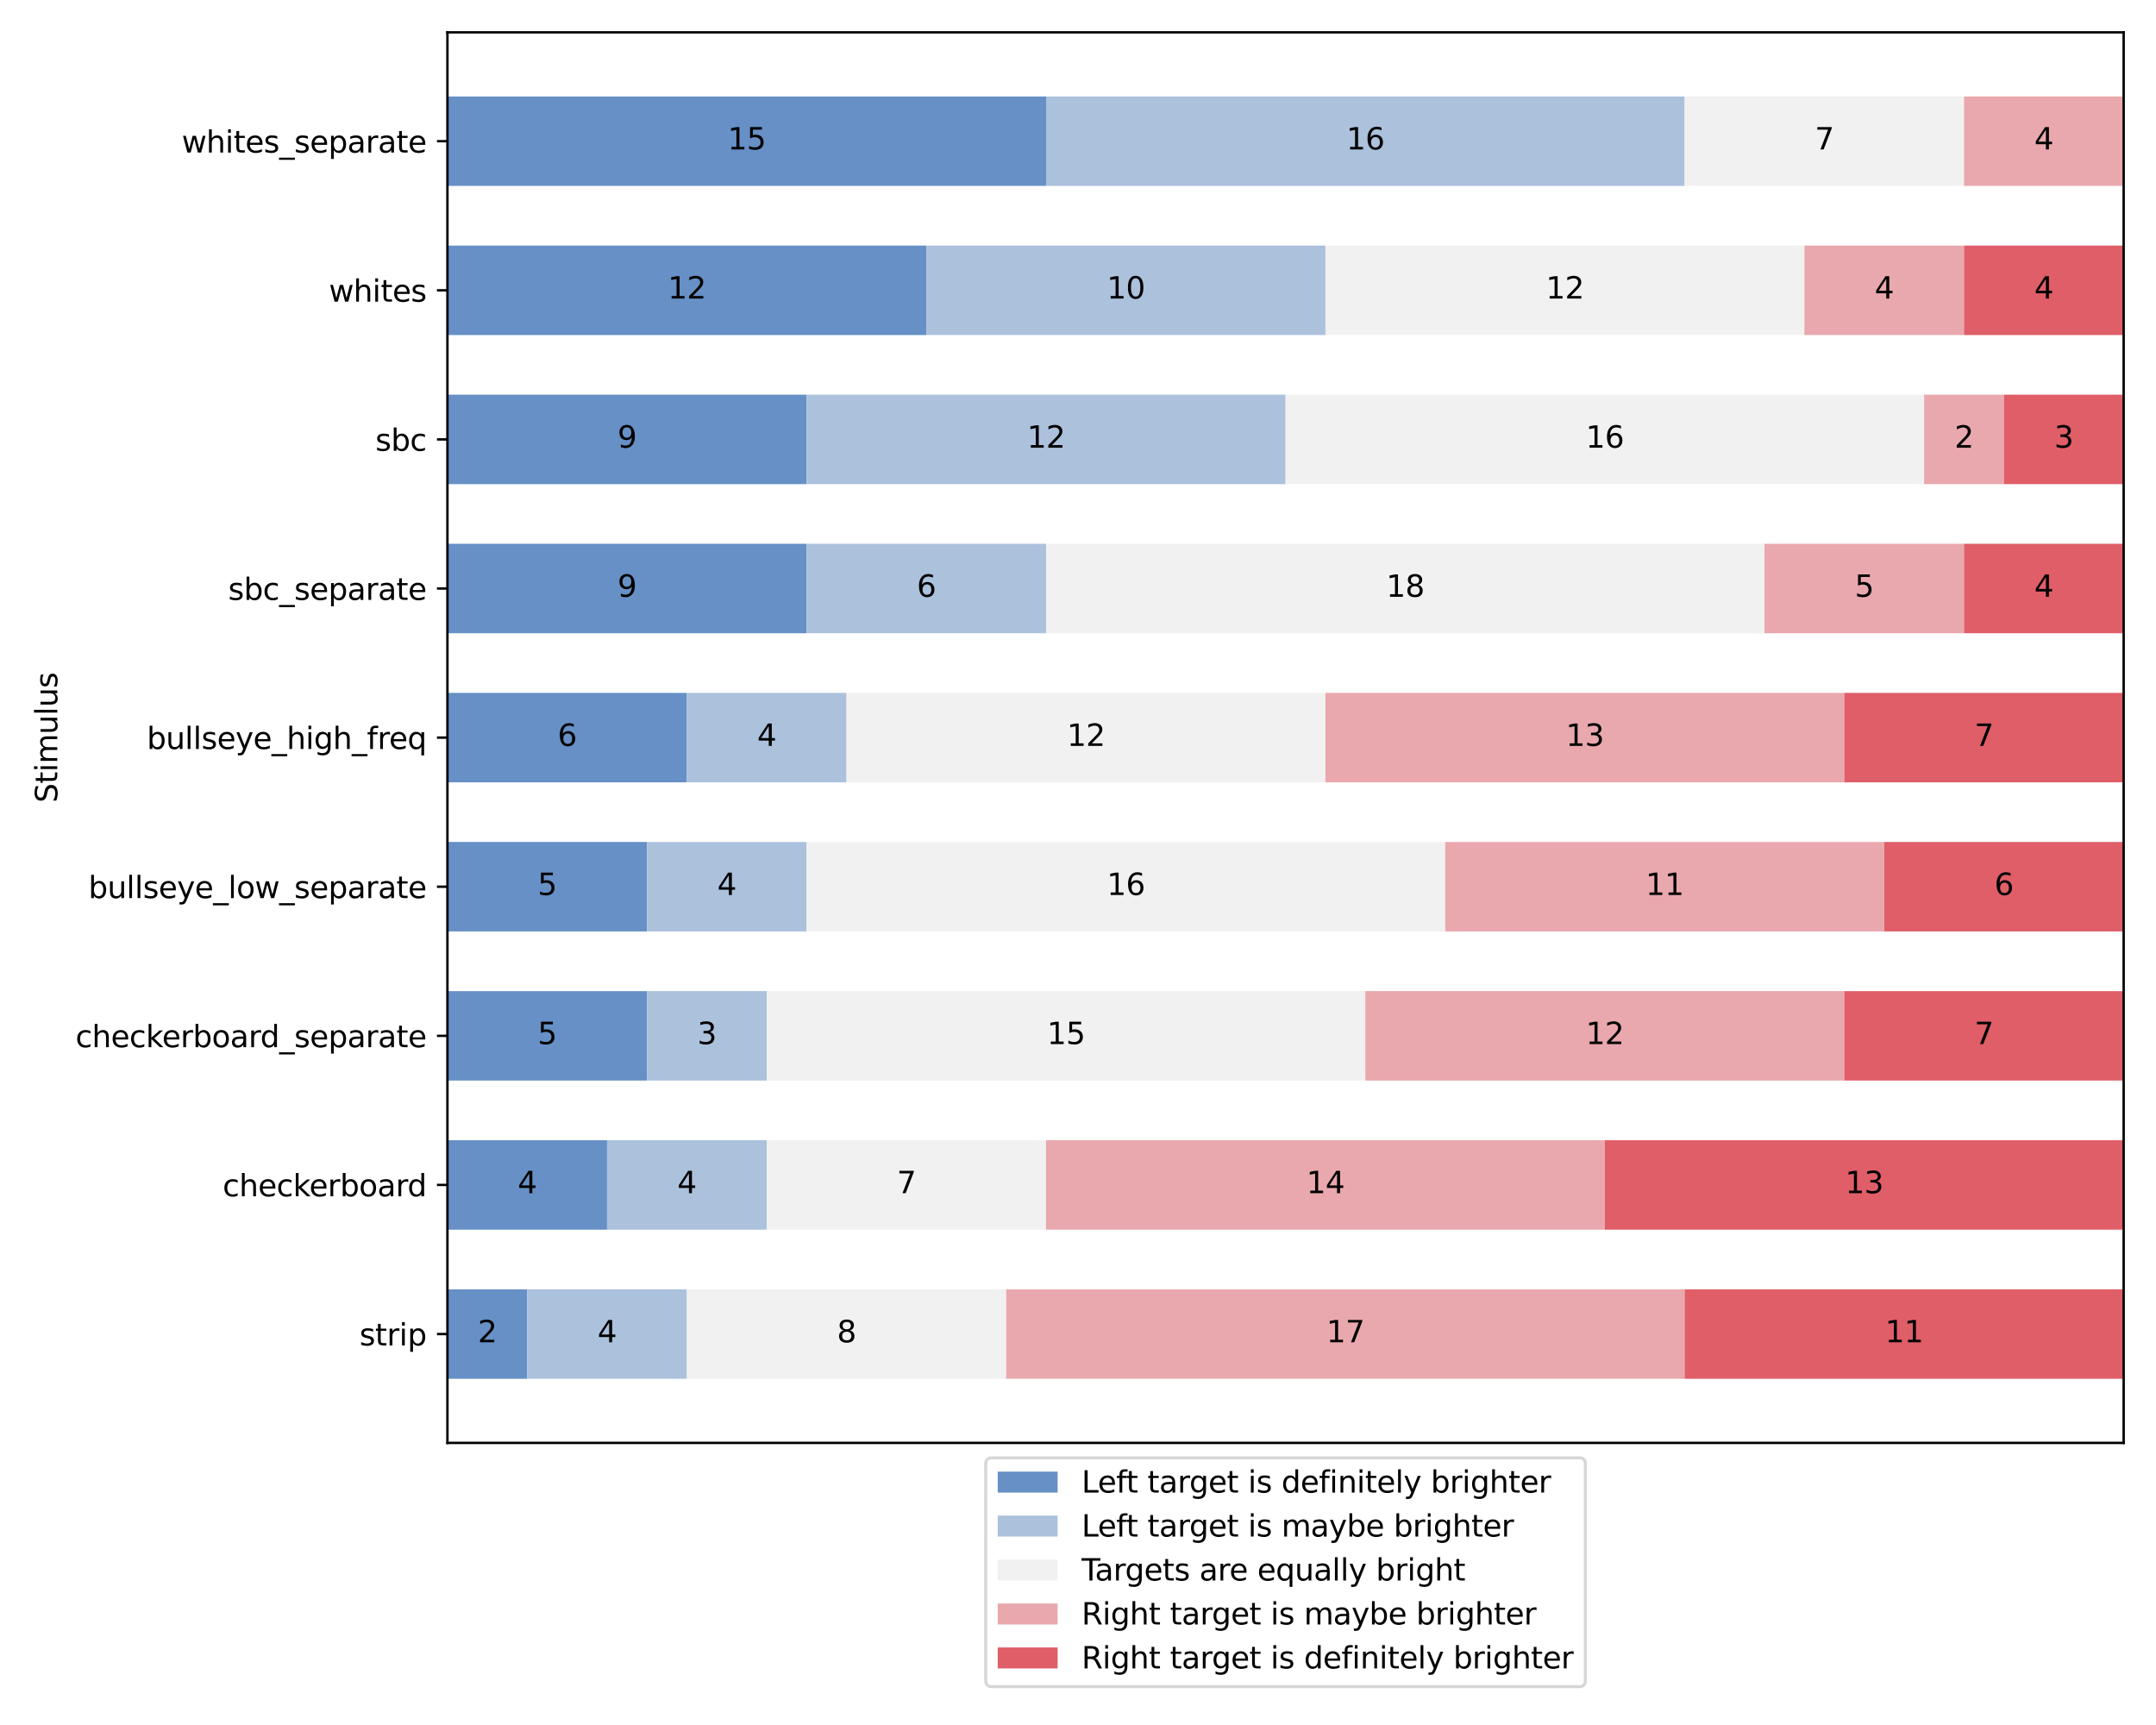 <?xml version="1.0" encoding="utf-8" standalone="no"?>
<!DOCTYPE svg PUBLIC "-//W3C//DTD SVG 1.1//EN"
  "http://www.w3.org/Graphics/SVG/1.1/DTD/svg11.dtd">
<svg xmlns:xlink="http://www.w3.org/1999/xlink" width="720pt" height="576pt" viewBox="0 0 720 576" xmlns="http://www.w3.org/2000/svg" version="1.1">
 <defs>
  <style type="text/css">*{stroke-linejoin: round; stroke-linecap: butt}</style>
 </defs>
 <g id="figure_1">
  <g id="patch_1">
   <path d="M 0 576 
L 720 576 
L 720 0 
L 0 0 
z
" style="fill: #ffffff"/>
  </g>
  <g id="axes_1">
   <g id="patch_2">
    <path d="M 149.42 481.8 
L 709.2 481.8 
L 709.2 10.8 
L 149.42 10.8 
z
" style="fill: #ffffff"/>
   </g>
   <g id="patch_3">
    <path d="M 149.42 460.391 
L 176.076 460.391 
L 176.076 430.518 
L 149.42 430.518 
z
" clip-path="url(#p205a129733)" style="fill: #6690c6"/>
   </g>
   <g id="patch_4">
    <path d="M 149.42 410.602 
L 202.732 410.602 
L 202.732 380.729 
L 149.42 380.729 
z
" clip-path="url(#p205a129733)" style="fill: #6690c6"/>
   </g>
   <g id="patch_5">
    <path d="M 149.42 360.814 
L 216.06 360.814 
L 216.06 330.941 
L 149.42 330.941 
z
" clip-path="url(#p205a129733)" style="fill: #6690c6"/>
   </g>
   <g id="patch_6">
    <path d="M 149.42 311.025 
L 216.06 311.025 
L 216.06 281.152 
L 149.42 281.152 
z
" clip-path="url(#p205a129733)" style="fill: #6690c6"/>
   </g>
   <g id="patch_7">
    <path d="M 149.42 261.237 
L 229.389 261.237 
L 229.389 231.363 
L 149.42 231.363 
z
" clip-path="url(#p205a129733)" style="fill: #6690c6"/>
   </g>
   <g id="patch_8">
    <path d="M 149.42 211.448 
L 269.373 211.448 
L 269.373 181.575 
L 149.42 181.575 
z
" clip-path="url(#p205a129733)" style="fill: #6690c6"/>
   </g>
   <g id="patch_9">
    <path d="M 149.42 161.659 
L 269.373 161.659 
L 269.373 131.786 
L 149.42 131.786 
z
" clip-path="url(#p205a129733)" style="fill: #6690c6"/>
   </g>
   <g id="patch_10">
    <path d="M 149.42 111.871 
L 309.357 111.871 
L 309.357 81.998 
L 149.42 81.998 
z
" clip-path="url(#p205a129733)" style="fill: #6690c6"/>
   </g>
   <g id="patch_11">
    <path d="M 149.42 62.082 
L 349.341 62.082 
L 349.341 32.209 
L 149.42 32.209 
z
" clip-path="url(#p205a129733)" style="fill: #6690c6"/>
   </g>
   <g id="patch_12">
    <path d="M 176.076 460.391 
L 229.389 460.391 
L 229.389 430.518 
L 176.076 430.518 
z
" clip-path="url(#p205a129733)" style="fill: #abc1dc"/>
   </g>
   <g id="patch_13">
    <path d="M 202.732 410.602 
L 256.045 410.602 
L 256.045 380.729 
L 202.732 380.729 
z
" clip-path="url(#p205a129733)" style="fill: #abc1dc"/>
   </g>
   <g id="patch_14">
    <path d="M 216.06 360.814 
L 256.045 360.814 
L 256.045 330.941 
L 216.06 330.941 
z
" clip-path="url(#p205a129733)" style="fill: #abc1dc"/>
   </g>
   <g id="patch_15">
    <path d="M 216.06 311.025 
L 269.373 311.025 
L 269.373 281.152 
L 216.06 281.152 
z
" clip-path="url(#p205a129733)" style="fill: #abc1dc"/>
   </g>
   <g id="patch_16">
    <path d="M 229.389 261.237 
L 282.701 261.237 
L 282.701 231.363 
L 229.389 231.363 
z
" clip-path="url(#p205a129733)" style="fill: #abc1dc"/>
   </g>
   <g id="patch_17">
    <path d="M 269.373 211.448 
L 349.341 211.448 
L 349.341 181.575 
L 269.373 181.575 
z
" clip-path="url(#p205a129733)" style="fill: #abc1dc"/>
   </g>
   <g id="patch_18">
    <path d="M 269.373 161.659 
L 429.31 161.659 
L 429.31 131.786 
L 269.373 131.786 
z
" clip-path="url(#p205a129733)" style="fill: #abc1dc"/>
   </g>
   <g id="patch_19">
    <path d="M 309.357 111.871 
L 442.638 111.871 
L 442.638 81.998 
L 309.357 81.998 
z
" clip-path="url(#p205a129733)" style="fill: #abc1dc"/>
   </g>
   <g id="patch_20">
    <path d="M 349.341 62.082 
L 562.591 62.082 
L 562.591 32.209 
L 349.341 32.209 
z
" clip-path="url(#p205a129733)" style="fill: #abc1dc"/>
   </g>
   <g id="patch_21">
    <path d="M 229.389 460.391 
L 336.013 460.391 
L 336.013 430.518 
L 229.389 430.518 
z
" clip-path="url(#p205a129733)" style="fill: #f2f1f1"/>
   </g>
   <g id="patch_22">
    <path d="M 256.045 410.602 
L 349.341 410.602 
L 349.341 380.729 
L 256.045 380.729 
z
" clip-path="url(#p205a129733)" style="fill: #f2f1f1"/>
   </g>
   <g id="patch_23">
    <path d="M 256.045 360.814 
L 455.966 360.814 
L 455.966 330.941 
L 256.045 330.941 
z
" clip-path="url(#p205a129733)" style="fill: #f2f1f1"/>
   </g>
   <g id="patch_24">
    <path d="M 269.373 311.025 
L 482.622 311.025 
L 482.622 281.152 
L 269.373 281.152 
z
" clip-path="url(#p205a129733)" style="fill: #f2f1f1"/>
   </g>
   <g id="patch_25">
    <path d="M 282.701 261.237 
L 442.638 261.237 
L 442.638 231.363 
L 282.701 231.363 
z
" clip-path="url(#p205a129733)" style="fill: #f2f1f1"/>
   </g>
   <g id="patch_26">
    <path d="M 349.341 211.448 
L 589.247 211.448 
L 589.247 181.575 
L 349.341 181.575 
z
" clip-path="url(#p205a129733)" style="fill: #f2f1f1"/>
   </g>
   <g id="patch_27">
    <path d="M 429.31 161.659 
L 642.56 161.659 
L 642.56 131.786 
L 429.31 131.786 
z
" clip-path="url(#p205a129733)" style="fill: #f2f1f1"/>
   </g>
   <g id="patch_28">
    <path d="M 442.638 111.871 
L 602.575 111.871 
L 602.575 81.998 
L 442.638 81.998 
z
" clip-path="url(#p205a129733)" style="fill: #f2f1f1"/>
   </g>
   <g id="patch_29">
    <path d="M 562.591 62.082 
L 655.888 62.082 
L 655.888 32.209 
L 562.591 32.209 
z
" clip-path="url(#p205a129733)" style="fill: #f2f1f1"/>
   </g>
   <g id="patch_30">
    <path d="M 336.013 460.391 
L 562.591 460.391 
L 562.591 430.518 
L 336.013 430.518 
z
" clip-path="url(#p205a129733)" style="fill: #e9a8ad"/>
   </g>
   <g id="patch_31">
    <path d="M 349.341 410.602 
L 535.935 410.602 
L 535.935 380.729 
L 349.341 380.729 
z
" clip-path="url(#p205a129733)" style="fill: #e9a8ad"/>
   </g>
   <g id="patch_32">
    <path d="M 455.966 360.814 
L 615.903 360.814 
L 615.903 330.941 
L 455.966 330.941 
z
" clip-path="url(#p205a129733)" style="fill: #e9a8ad"/>
   </g>
   <g id="patch_33">
    <path d="M 482.622 311.025 
L 629.231 311.025 
L 629.231 281.152 
L 482.622 281.152 
z
" clip-path="url(#p205a129733)" style="fill: #e9a8ad"/>
   </g>
   <g id="patch_34">
    <path d="M 442.638 261.237 
L 615.903 261.237 
L 615.903 231.363 
L 442.638 231.363 
z
" clip-path="url(#p205a129733)" style="fill: #e9a8ad"/>
   </g>
   <g id="patch_35">
    <path d="M 589.247 211.448 
L 655.888 211.448 
L 655.888 181.575 
L 589.247 181.575 
z
" clip-path="url(#p205a129733)" style="fill: #e9a8ad"/>
   </g>
   <g id="patch_36">
    <path d="M 642.56 161.659 
L 669.216 161.659 
L 669.216 131.786 
L 642.56 131.786 
z
" clip-path="url(#p205a129733)" style="fill: #e9a8ad"/>
   </g>
   <g id="patch_37">
    <path d="M 602.575 111.871 
L 655.888 111.871 
L 655.888 81.998 
L 602.575 81.998 
z
" clip-path="url(#p205a129733)" style="fill: #e9a8ad"/>
   </g>
   <g id="patch_38">
    <path d="M 655.888 62.082 
L 709.2 62.082 
L 709.2 32.209 
L 655.888 32.209 
z
" clip-path="url(#p205a129733)" style="fill: #e9a8ad"/>
   </g>
   <g id="patch_39">
    <path d="M 562.591 460.391 
L 709.2 460.391 
L 709.2 430.518 
L 562.591 430.518 
z
" clip-path="url(#p205a129733)" style="fill: #df5e68"/>
   </g>
   <g id="patch_40">
    <path d="M 535.935 410.602 
L 709.2 410.602 
L 709.2 380.729 
L 535.935 380.729 
z
" clip-path="url(#p205a129733)" style="fill: #df5e68"/>
   </g>
   <g id="patch_41">
    <path d="M 615.903 360.814 
L 709.2 360.814 
L 709.2 330.941 
L 615.903 330.941 
z
" clip-path="url(#p205a129733)" style="fill: #df5e68"/>
   </g>
   <g id="patch_42">
    <path d="M 629.231 311.025 
L 709.2 311.025 
L 709.2 281.152 
L 629.231 281.152 
z
" clip-path="url(#p205a129733)" style="fill: #df5e68"/>
   </g>
   <g id="patch_43">
    <path d="M 615.903 261.237 
L 709.2 261.237 
L 709.2 231.363 
L 615.903 231.363 
z
" clip-path="url(#p205a129733)" style="fill: #df5e68"/>
   </g>
   <g id="patch_44">
    <path d="M 655.888 211.448 
L 709.2 211.448 
L 709.2 181.575 
L 655.888 181.575 
z
" clip-path="url(#p205a129733)" style="fill: #df5e68"/>
   </g>
   <g id="patch_45">
    <path d="M 669.216 161.659 
L 709.2 161.659 
L 709.2 131.786 
L 669.216 131.786 
z
" clip-path="url(#p205a129733)" style="fill: #df5e68"/>
   </g>
   <g id="patch_46">
    <path d="M 655.888 111.871 
L 709.2 111.871 
L 709.2 81.998 
L 655.888 81.998 
z
" clip-path="url(#p205a129733)" style="fill: #df5e68"/>
   </g>
   <g id="patch_47">
    <path d="M 709.2 62.082 
L 709.2 62.082 
L 709.2 32.209 
L 709.2 32.209 
z
" clip-path="url(#p205a129733)" style="fill: #df5e68"/>
   </g>
   <g id="matplotlib.axis_1">
    <g id="ytick_1">
     <g id="line2d_1">
      <defs>
       <path id="mf744b2acd5" d="M 0 0 
L -3.5 0 
" style="stroke: #000000; stroke-width: 0.8"/>
      </defs>
      <g>
       <use xlink:href="#mf744b2acd5" x="149.42" y="445.454" style="stroke: #000000; stroke-width: 0.8"/>
      </g>
     </g>
     <g id="text_1">
      <!-- strip -->
      <g transform="translate(120.053 449.254) scale(0.1 -0.1)">
       <defs>
        <path id="DejaVuSans-73" d="M 2834 3397 
L 2834 2853 
Q 2591 2978 2328 3040 
Q 2066 3103 1784 3103 
Q 1356 3103 1142 2972 
Q 928 2841 928 2578 
Q 928 2378 1081 2264 
Q 1234 2150 1697 2047 
L 1894 2003 
Q 2506 1872 2764 1633 
Q 3022 1394 3022 966 
Q 3022 478 2636 193 
Q 2250 -91 1575 -91 
Q 1294 -91 989 -36 
Q 684 19 347 128 
L 347 722 
Q 666 556 975 473 
Q 1284 391 1588 391 
Q 1994 391 2212 530 
Q 2431 669 2431 922 
Q 2431 1156 2273 1281 
Q 2116 1406 1581 1522 
L 1381 1569 
Q 847 1681 609 1914 
Q 372 2147 372 2553 
Q 372 3047 722 3315 
Q 1072 3584 1716 3584 
Q 2034 3584 2315 3537 
Q 2597 3491 2834 3397 
z
" transform="scale(0.016)"/>
        <path id="DejaVuSans-74" d="M 1172 4494 
L 1172 3500 
L 2356 3500 
L 2356 3053 
L 1172 3053 
L 1172 1153 
Q 1172 725 1289 603 
Q 1406 481 1766 481 
L 2356 481 
L 2356 0 
L 1766 0 
Q 1100 0 847 248 
Q 594 497 594 1153 
L 594 3053 
L 172 3053 
L 172 3500 
L 594 3500 
L 594 4494 
L 1172 4494 
z
" transform="scale(0.016)"/>
        <path id="DejaVuSans-72" d="M 2631 2963 
Q 2534 3019 2420 3045 
Q 2306 3072 2169 3072 
Q 1681 3072 1420 2755 
Q 1159 2438 1159 1844 
L 1159 0 
L 581 0 
L 581 3500 
L 1159 3500 
L 1159 2956 
Q 1341 3275 1631 3429 
Q 1922 3584 2338 3584 
Q 2397 3584 2469 3576 
Q 2541 3569 2628 3553 
L 2631 2963 
z
" transform="scale(0.016)"/>
        <path id="DejaVuSans-69" d="M 603 3500 
L 1178 3500 
L 1178 0 
L 603 0 
L 603 3500 
z
M 603 4863 
L 1178 4863 
L 1178 4134 
L 603 4134 
L 603 4863 
z
" transform="scale(0.016)"/>
        <path id="DejaVuSans-70" d="M 1159 525 
L 1159 -1331 
L 581 -1331 
L 581 3500 
L 1159 3500 
L 1159 2969 
Q 1341 3281 1617 3432 
Q 1894 3584 2278 3584 
Q 2916 3584 3314 3078 
Q 3713 2572 3713 1747 
Q 3713 922 3314 415 
Q 2916 -91 2278 -91 
Q 1894 -91 1617 61 
Q 1341 213 1159 525 
z
M 3116 1747 
Q 3116 2381 2855 2742 
Q 2594 3103 2138 3103 
Q 1681 3103 1420 2742 
Q 1159 2381 1159 1747 
Q 1159 1113 1420 752 
Q 1681 391 2138 391 
Q 2594 391 2855 752 
Q 3116 1113 3116 1747 
z
" transform="scale(0.016)"/>
       </defs>
       <use xlink:href="#DejaVuSans-73"/>
       <use xlink:href="#DejaVuSans-74" x="52.1"/>
       <use xlink:href="#DejaVuSans-72" x="91.309"/>
       <use xlink:href="#DejaVuSans-69" x="132.422"/>
       <use xlink:href="#DejaVuSans-70" x="160.205"/>
      </g>
     </g>
    </g>
    <g id="ytick_2">
     <g id="line2d_2">
      <g>
       <use xlink:href="#mf744b2acd5" x="149.42" y="395.666" style="stroke: #000000; stroke-width: 0.8"/>
      </g>
     </g>
     <g id="text_2">
      <!-- checkerboard -->
      <g transform="translate(74.361 399.465) scale(0.1 -0.1)">
       <defs>
        <path id="DejaVuSans-63" d="M 3122 3366 
L 3122 2828 
Q 2878 2963 2633 3030 
Q 2388 3097 2138 3097 
Q 1578 3097 1268 2742 
Q 959 2388 959 1747 
Q 959 1106 1268 751 
Q 1578 397 2138 397 
Q 2388 397 2633 464 
Q 2878 531 3122 666 
L 3122 134 
Q 2881 22 2623 -34 
Q 2366 -91 2075 -91 
Q 1284 -91 818 406 
Q 353 903 353 1747 
Q 353 2603 823 3093 
Q 1294 3584 2113 3584 
Q 2378 3584 2631 3529 
Q 2884 3475 3122 3366 
z
" transform="scale(0.016)"/>
        <path id="DejaVuSans-68" d="M 3513 2113 
L 3513 0 
L 2938 0 
L 2938 2094 
Q 2938 2591 2744 2837 
Q 2550 3084 2163 3084 
Q 1697 3084 1428 2787 
Q 1159 2491 1159 1978 
L 1159 0 
L 581 0 
L 581 4863 
L 1159 4863 
L 1159 2956 
Q 1366 3272 1645 3428 
Q 1925 3584 2291 3584 
Q 2894 3584 3203 3211 
Q 3513 2838 3513 2113 
z
" transform="scale(0.016)"/>
        <path id="DejaVuSans-65" d="M 3597 1894 
L 3597 1613 
L 953 1613 
Q 991 1019 1311 708 
Q 1631 397 2203 397 
Q 2534 397 2845 478 
Q 3156 559 3463 722 
L 3463 178 
Q 3153 47 2828 -22 
Q 2503 -91 2169 -91 
Q 1331 -91 842 396 
Q 353 884 353 1716 
Q 353 2575 817 3079 
Q 1281 3584 2069 3584 
Q 2775 3584 3186 3129 
Q 3597 2675 3597 1894 
z
M 3022 2063 
Q 3016 2534 2758 2815 
Q 2500 3097 2075 3097 
Q 1594 3097 1305 2825 
Q 1016 2553 972 2059 
L 3022 2063 
z
" transform="scale(0.016)"/>
        <path id="DejaVuSans-6b" d="M 581 4863 
L 1159 4863 
L 1159 1991 
L 2875 3500 
L 3609 3500 
L 1753 1863 
L 3688 0 
L 2938 0 
L 1159 1709 
L 1159 0 
L 581 0 
L 581 4863 
z
" transform="scale(0.016)"/>
        <path id="DejaVuSans-62" d="M 3116 1747 
Q 3116 2381 2855 2742 
Q 2594 3103 2138 3103 
Q 1681 3103 1420 2742 
Q 1159 2381 1159 1747 
Q 1159 1113 1420 752 
Q 1681 391 2138 391 
Q 2594 391 2855 752 
Q 3116 1113 3116 1747 
z
M 1159 2969 
Q 1341 3281 1617 3432 
Q 1894 3584 2278 3584 
Q 2916 3584 3314 3078 
Q 3713 2572 3713 1747 
Q 3713 922 3314 415 
Q 2916 -91 2278 -91 
Q 1894 -91 1617 61 
Q 1341 213 1159 525 
L 1159 0 
L 581 0 
L 581 4863 
L 1159 4863 
L 1159 2969 
z
" transform="scale(0.016)"/>
        <path id="DejaVuSans-6f" d="M 1959 3097 
Q 1497 3097 1228 2736 
Q 959 2375 959 1747 
Q 959 1119 1226 758 
Q 1494 397 1959 397 
Q 2419 397 2687 759 
Q 2956 1122 2956 1747 
Q 2956 2369 2687 2733 
Q 2419 3097 1959 3097 
z
M 1959 3584 
Q 2709 3584 3137 3096 
Q 3566 2609 3566 1747 
Q 3566 888 3137 398 
Q 2709 -91 1959 -91 
Q 1206 -91 779 398 
Q 353 888 353 1747 
Q 353 2609 779 3096 
Q 1206 3584 1959 3584 
z
" transform="scale(0.016)"/>
        <path id="DejaVuSans-61" d="M 2194 1759 
Q 1497 1759 1228 1600 
Q 959 1441 959 1056 
Q 959 750 1161 570 
Q 1363 391 1709 391 
Q 2188 391 2477 730 
Q 2766 1069 2766 1631 
L 2766 1759 
L 2194 1759 
z
M 3341 1997 
L 3341 0 
L 2766 0 
L 2766 531 
Q 2569 213 2275 61 
Q 1981 -91 1556 -91 
Q 1019 -91 701 211 
Q 384 513 384 1019 
Q 384 1609 779 1909 
Q 1175 2209 1959 2209 
L 2766 2209 
L 2766 2266 
Q 2766 2663 2505 2880 
Q 2244 3097 1772 3097 
Q 1472 3097 1187 3025 
Q 903 2953 641 2809 
L 641 3341 
Q 956 3463 1253 3523 
Q 1550 3584 1831 3584 
Q 2591 3584 2966 3190 
Q 3341 2797 3341 1997 
z
" transform="scale(0.016)"/>
        <path id="DejaVuSans-64" d="M 2906 2969 
L 2906 4863 
L 3481 4863 
L 3481 0 
L 2906 0 
L 2906 525 
Q 2725 213 2448 61 
Q 2172 -91 1784 -91 
Q 1150 -91 751 415 
Q 353 922 353 1747 
Q 353 2572 751 3078 
Q 1150 3584 1784 3584 
Q 2172 3584 2448 3432 
Q 2725 3281 2906 2969 
z
M 947 1747 
Q 947 1113 1208 752 
Q 1469 391 1925 391 
Q 2381 391 2643 752 
Q 2906 1113 2906 1747 
Q 2906 2381 2643 2742 
Q 2381 3103 1925 3103 
Q 1469 3103 1208 2742 
Q 947 2381 947 1747 
z
" transform="scale(0.016)"/>
       </defs>
       <use xlink:href="#DejaVuSans-63"/>
       <use xlink:href="#DejaVuSans-68" x="54.98"/>
       <use xlink:href="#DejaVuSans-65" x="118.359"/>
       <use xlink:href="#DejaVuSans-63" x="179.883"/>
       <use xlink:href="#DejaVuSans-6b" x="234.863"/>
       <use xlink:href="#DejaVuSans-65" x="289.148"/>
       <use xlink:href="#DejaVuSans-72" x="350.672"/>
       <use xlink:href="#DejaVuSans-62" x="391.785"/>
       <use xlink:href="#DejaVuSans-6f" x="455.262"/>
       <use xlink:href="#DejaVuSans-61" x="516.443"/>
       <use xlink:href="#DejaVuSans-72" x="577.723"/>
       <use xlink:href="#DejaVuSans-64" x="617.086"/>
      </g>
     </g>
    </g>
    <g id="ytick_3">
     <g id="line2d_3">
      <g>
       <use xlink:href="#mf744b2acd5" x="149.42" y="345.877" style="stroke: #000000; stroke-width: 0.8"/>
      </g>
     </g>
     <g id="text_3">
      <!-- checkerboard_separate -->
      <g transform="translate(25.209 349.676) scale(0.1 -0.1)">
       <defs>
        <path id="DejaVuSans-5f" d="M 3263 -1063 
L 3263 -1509 
L -63 -1509 
L -63 -1063 
L 3263 -1063 
z
" transform="scale(0.016)"/>
       </defs>
       <use xlink:href="#DejaVuSans-63"/>
       <use xlink:href="#DejaVuSans-68" x="54.98"/>
       <use xlink:href="#DejaVuSans-65" x="118.359"/>
       <use xlink:href="#DejaVuSans-63" x="179.883"/>
       <use xlink:href="#DejaVuSans-6b" x="234.863"/>
       <use xlink:href="#DejaVuSans-65" x="289.148"/>
       <use xlink:href="#DejaVuSans-72" x="350.672"/>
       <use xlink:href="#DejaVuSans-62" x="391.785"/>
       <use xlink:href="#DejaVuSans-6f" x="455.262"/>
       <use xlink:href="#DejaVuSans-61" x="516.443"/>
       <use xlink:href="#DejaVuSans-72" x="577.723"/>
       <use xlink:href="#DejaVuSans-64" x="617.086"/>
       <use xlink:href="#DejaVuSans-5f" x="680.562"/>
       <use xlink:href="#DejaVuSans-73" x="730.562"/>
       <use xlink:href="#DejaVuSans-65" x="782.662"/>
       <use xlink:href="#DejaVuSans-70" x="844.186"/>
       <use xlink:href="#DejaVuSans-61" x="907.662"/>
       <use xlink:href="#DejaVuSans-72" x="968.941"/>
       <use xlink:href="#DejaVuSans-61" x="1010.055"/>
       <use xlink:href="#DejaVuSans-74" x="1071.334"/>
       <use xlink:href="#DejaVuSans-65" x="1110.543"/>
      </g>
     </g>
    </g>
    <g id="ytick_4">
     <g id="line2d_4">
      <g>
       <use xlink:href="#mf744b2acd5" x="149.42" y="296.089" style="stroke: #000000; stroke-width: 0.8"/>
      </g>
     </g>
     <g id="text_4">
      <!-- bullseye_low_separate -->
      <g transform="translate(29.517 299.888) scale(0.1 -0.1)">
       <defs>
        <path id="DejaVuSans-75" d="M 544 1381 
L 544 3500 
L 1119 3500 
L 1119 1403 
Q 1119 906 1312 657 
Q 1506 409 1894 409 
Q 2359 409 2629 706 
Q 2900 1003 2900 1516 
L 2900 3500 
L 3475 3500 
L 3475 0 
L 2900 0 
L 2900 538 
Q 2691 219 2414 64 
Q 2138 -91 1772 -91 
Q 1169 -91 856 284 
Q 544 659 544 1381 
z
M 1991 3584 
L 1991 3584 
z
" transform="scale(0.016)"/>
        <path id="DejaVuSans-6c" d="M 603 4863 
L 1178 4863 
L 1178 0 
L 603 0 
L 603 4863 
z
" transform="scale(0.016)"/>
        <path id="DejaVuSans-79" d="M 2059 -325 
Q 1816 -950 1584 -1140 
Q 1353 -1331 966 -1331 
L 506 -1331 
L 506 -850 
L 844 -850 
Q 1081 -850 1212 -737 
Q 1344 -625 1503 -206 
L 1606 56 
L 191 3500 
L 800 3500 
L 1894 763 
L 2988 3500 
L 3597 3500 
L 2059 -325 
z
" transform="scale(0.016)"/>
        <path id="DejaVuSans-77" d="M 269 3500 
L 844 3500 
L 1563 769 
L 2278 3500 
L 2956 3500 
L 3675 769 
L 4391 3500 
L 4966 3500 
L 4050 0 
L 3372 0 
L 2619 2869 
L 1863 0 
L 1184 0 
L 269 3500 
z
" transform="scale(0.016)"/>
       </defs>
       <use xlink:href="#DejaVuSans-62"/>
       <use xlink:href="#DejaVuSans-75" x="63.477"/>
       <use xlink:href="#DejaVuSans-6c" x="126.855"/>
       <use xlink:href="#DejaVuSans-6c" x="154.639"/>
       <use xlink:href="#DejaVuSans-73" x="182.422"/>
       <use xlink:href="#DejaVuSans-65" x="234.521"/>
       <use xlink:href="#DejaVuSans-79" x="296.045"/>
       <use xlink:href="#DejaVuSans-65" x="355.225"/>
       <use xlink:href="#DejaVuSans-5f" x="416.748"/>
       <use xlink:href="#DejaVuSans-6c" x="466.748"/>
       <use xlink:href="#DejaVuSans-6f" x="494.531"/>
       <use xlink:href="#DejaVuSans-77" x="555.713"/>
       <use xlink:href="#DejaVuSans-5f" x="637.5"/>
       <use xlink:href="#DejaVuSans-73" x="687.5"/>
       <use xlink:href="#DejaVuSans-65" x="739.6"/>
       <use xlink:href="#DejaVuSans-70" x="801.123"/>
       <use xlink:href="#DejaVuSans-61" x="864.6"/>
       <use xlink:href="#DejaVuSans-72" x="925.879"/>
       <use xlink:href="#DejaVuSans-61" x="966.992"/>
       <use xlink:href="#DejaVuSans-74" x="1028.271"/>
       <use xlink:href="#DejaVuSans-65" x="1067.48"/>
      </g>
     </g>
    </g>
    <g id="ytick_5">
     <g id="line2d_5">
      <g>
       <use xlink:href="#mf744b2acd5" x="149.42" y="246.3" style="stroke: #000000; stroke-width: 0.8"/>
      </g>
     </g>
     <g id="text_5">
      <!-- bullseye_high_freq -->
      <g transform="translate(49.034 250.099) scale(0.1 -0.1)">
       <defs>
        <path id="DejaVuSans-67" d="M 2906 1791 
Q 2906 2416 2648 2759 
Q 2391 3103 1925 3103 
Q 1463 3103 1205 2759 
Q 947 2416 947 1791 
Q 947 1169 1205 825 
Q 1463 481 1925 481 
Q 2391 481 2648 825 
Q 2906 1169 2906 1791 
z
M 3481 434 
Q 3481 -459 3084 -895 
Q 2688 -1331 1869 -1331 
Q 1566 -1331 1297 -1286 
Q 1028 -1241 775 -1147 
L 775 -588 
Q 1028 -725 1275 -790 
Q 1522 -856 1778 -856 
Q 2344 -856 2625 -561 
Q 2906 -266 2906 331 
L 2906 616 
Q 2728 306 2450 153 
Q 2172 0 1784 0 
Q 1141 0 747 490 
Q 353 981 353 1791 
Q 353 2603 747 3093 
Q 1141 3584 1784 3584 
Q 2172 3584 2450 3431 
Q 2728 3278 2906 2969 
L 2906 3500 
L 3481 3500 
L 3481 434 
z
" transform="scale(0.016)"/>
        <path id="DejaVuSans-66" d="M 2375 4863 
L 2375 4384 
L 1825 4384 
Q 1516 4384 1395 4259 
Q 1275 4134 1275 3809 
L 1275 3500 
L 2222 3500 
L 2222 3053 
L 1275 3053 
L 1275 0 
L 697 0 
L 697 3053 
L 147 3053 
L 147 3500 
L 697 3500 
L 697 3744 
Q 697 4328 969 4595 
Q 1241 4863 1831 4863 
L 2375 4863 
z
" transform="scale(0.016)"/>
        <path id="DejaVuSans-71" d="M 947 1747 
Q 947 1113 1208 752 
Q 1469 391 1925 391 
Q 2381 391 2643 752 
Q 2906 1113 2906 1747 
Q 2906 2381 2643 2742 
Q 2381 3103 1925 3103 
Q 1469 3103 1208 2742 
Q 947 2381 947 1747 
z
M 2906 525 
Q 2725 213 2448 61 
Q 2172 -91 1784 -91 
Q 1150 -91 751 415 
Q 353 922 353 1747 
Q 353 2572 751 3078 
Q 1150 3584 1784 3584 
Q 2172 3584 2448 3432 
Q 2725 3281 2906 2969 
L 2906 3500 
L 3481 3500 
L 3481 -1331 
L 2906 -1331 
L 2906 525 
z
" transform="scale(0.016)"/>
       </defs>
       <use xlink:href="#DejaVuSans-62"/>
       <use xlink:href="#DejaVuSans-75" x="63.477"/>
       <use xlink:href="#DejaVuSans-6c" x="126.855"/>
       <use xlink:href="#DejaVuSans-6c" x="154.639"/>
       <use xlink:href="#DejaVuSans-73" x="182.422"/>
       <use xlink:href="#DejaVuSans-65" x="234.521"/>
       <use xlink:href="#DejaVuSans-79" x="296.045"/>
       <use xlink:href="#DejaVuSans-65" x="355.225"/>
       <use xlink:href="#DejaVuSans-5f" x="416.748"/>
       <use xlink:href="#DejaVuSans-68" x="466.748"/>
       <use xlink:href="#DejaVuSans-69" x="530.127"/>
       <use xlink:href="#DejaVuSans-67" x="557.91"/>
       <use xlink:href="#DejaVuSans-68" x="621.387"/>
       <use xlink:href="#DejaVuSans-5f" x="684.766"/>
       <use xlink:href="#DejaVuSans-66" x="734.766"/>
       <use xlink:href="#DejaVuSans-72" x="769.971"/>
       <use xlink:href="#DejaVuSans-65" x="808.834"/>
       <use xlink:href="#DejaVuSans-71" x="870.357"/>
      </g>
     </g>
    </g>
    <g id="ytick_6">
     <g id="line2d_6">
      <g>
       <use xlink:href="#mf744b2acd5" x="149.42" y="196.511" style="stroke: #000000; stroke-width: 0.8"/>
      </g>
     </g>
     <g id="text_6">
      <!-- sbc_separate -->
      <g transform="translate(76.212 200.311) scale(0.1 -0.1)">
       <use xlink:href="#DejaVuSans-73"/>
       <use xlink:href="#DejaVuSans-62" x="52.1"/>
       <use xlink:href="#DejaVuSans-63" x="115.576"/>
       <use xlink:href="#DejaVuSans-5f" x="170.557"/>
       <use xlink:href="#DejaVuSans-73" x="220.557"/>
       <use xlink:href="#DejaVuSans-65" x="272.656"/>
       <use xlink:href="#DejaVuSans-70" x="334.18"/>
       <use xlink:href="#DejaVuSans-61" x="397.656"/>
       <use xlink:href="#DejaVuSans-72" x="458.936"/>
       <use xlink:href="#DejaVuSans-61" x="500.049"/>
       <use xlink:href="#DejaVuSans-74" x="561.328"/>
       <use xlink:href="#DejaVuSans-65" x="600.537"/>
      </g>
     </g>
    </g>
    <g id="ytick_7">
     <g id="line2d_7">
      <g>
       <use xlink:href="#mf744b2acd5" x="149.42" y="146.723" style="stroke: #000000; stroke-width: 0.8"/>
      </g>
     </g>
     <g id="text_7">
      <!-- sbc -->
      <g transform="translate(125.364 150.522) scale(0.1 -0.1)">
       <use xlink:href="#DejaVuSans-73"/>
       <use xlink:href="#DejaVuSans-62" x="52.1"/>
       <use xlink:href="#DejaVuSans-63" x="115.576"/>
      </g>
     </g>
    </g>
    <g id="ytick_8">
     <g id="line2d_8">
      <g>
       <use xlink:href="#mf744b2acd5" x="149.42" y="96.934" style="stroke: #000000; stroke-width: 0.8"/>
      </g>
     </g>
     <g id="text_8">
      <!-- whites -->
      <g transform="translate(109.843 100.733) scale(0.1 -0.1)">
       <use xlink:href="#DejaVuSans-77"/>
       <use xlink:href="#DejaVuSans-68" x="81.787"/>
       <use xlink:href="#DejaVuSans-69" x="145.166"/>
       <use xlink:href="#DejaVuSans-74" x="172.949"/>
       <use xlink:href="#DejaVuSans-65" x="212.158"/>
       <use xlink:href="#DejaVuSans-73" x="273.682"/>
      </g>
     </g>
    </g>
    <g id="ytick_9">
     <g id="line2d_9">
      <g>
       <use xlink:href="#mf744b2acd5" x="149.42" y="47.146" style="stroke: #000000; stroke-width: 0.8"/>
      </g>
     </g>
     <g id="text_9">
      <!-- whites_separate -->
      <g transform="translate(60.692 50.945) scale(0.1 -0.1)">
       <use xlink:href="#DejaVuSans-77"/>
       <use xlink:href="#DejaVuSans-68" x="81.787"/>
       <use xlink:href="#DejaVuSans-69" x="145.166"/>
       <use xlink:href="#DejaVuSans-74" x="172.949"/>
       <use xlink:href="#DejaVuSans-65" x="212.158"/>
       <use xlink:href="#DejaVuSans-73" x="273.682"/>
       <use xlink:href="#DejaVuSans-5f" x="325.781"/>
       <use xlink:href="#DejaVuSans-73" x="375.781"/>
       <use xlink:href="#DejaVuSans-65" x="427.881"/>
       <use xlink:href="#DejaVuSans-70" x="489.404"/>
       <use xlink:href="#DejaVuSans-61" x="552.881"/>
       <use xlink:href="#DejaVuSans-72" x="614.16"/>
       <use xlink:href="#DejaVuSans-61" x="655.273"/>
       <use xlink:href="#DejaVuSans-74" x="716.553"/>
       <use xlink:href="#DejaVuSans-65" x="755.762"/>
      </g>
     </g>
    </g>
    <g id="text_10">
     <!-- Stimulus -->
     <g transform="translate(19.129 268.025) rotate(-90) scale(0.1 -0.1)">
      <defs>
       <path id="DejaVuSans-53" d="M 3425 4513 
L 3425 3897 
Q 3066 4069 2747 4153 
Q 2428 4238 2131 4238 
Q 1616 4238 1336 4038 
Q 1056 3838 1056 3469 
Q 1056 3159 1242 3001 
Q 1428 2844 1947 2747 
L 2328 2669 
Q 3034 2534 3370 2195 
Q 3706 1856 3706 1288 
Q 3706 609 3251 259 
Q 2797 -91 1919 -91 
Q 1588 -91 1214 -16 
Q 841 59 441 206 
L 441 856 
Q 825 641 1194 531 
Q 1563 422 1919 422 
Q 2459 422 2753 634 
Q 3047 847 3047 1241 
Q 3047 1584 2836 1778 
Q 2625 1972 2144 2069 
L 1759 2144 
Q 1053 2284 737 2584 
Q 422 2884 422 3419 
Q 422 4038 858 4394 
Q 1294 4750 2059 4750 
Q 2388 4750 2728 4690 
Q 3069 4631 3425 4513 
z
" transform="scale(0.016)"/>
       <path id="DejaVuSans-6d" d="M 3328 2828 
Q 3544 3216 3844 3400 
Q 4144 3584 4550 3584 
Q 5097 3584 5394 3201 
Q 5691 2819 5691 2113 
L 5691 0 
L 5113 0 
L 5113 2094 
Q 5113 2597 4934 2840 
Q 4756 3084 4391 3084 
Q 3944 3084 3684 2787 
Q 3425 2491 3425 1978 
L 3425 0 
L 2847 0 
L 2847 2094 
Q 2847 2600 2669 2842 
Q 2491 3084 2119 3084 
Q 1678 3084 1418 2786 
Q 1159 2488 1159 1978 
L 1159 0 
L 581 0 
L 581 3500 
L 1159 3500 
L 1159 2956 
Q 1356 3278 1631 3431 
Q 1906 3584 2284 3584 
Q 2666 3584 2933 3390 
Q 3200 3197 3328 2828 
z
" transform="scale(0.016)"/>
      </defs>
      <use xlink:href="#DejaVuSans-53"/>
      <use xlink:href="#DejaVuSans-74" x="63.477"/>
      <use xlink:href="#DejaVuSans-69" x="102.686"/>
      <use xlink:href="#DejaVuSans-6d" x="130.469"/>
      <use xlink:href="#DejaVuSans-75" x="227.881"/>
      <use xlink:href="#DejaVuSans-6c" x="291.26"/>
      <use xlink:href="#DejaVuSans-75" x="319.043"/>
      <use xlink:href="#DejaVuSans-73" x="382.422"/>
     </g>
    </g>
   </g>
   <g id="patch_48">
    <path d="M 149.42 481.8 
L 149.42 10.8 
" style="fill: none; stroke: #000000; stroke-width: 0.8; stroke-linejoin: miter; stroke-linecap: square"/>
   </g>
   <g id="patch_49">
    <path d="M 709.2 481.8 
L 709.2 10.8 
" style="fill: none; stroke: #000000; stroke-width: 0.8; stroke-linejoin: miter; stroke-linecap: square"/>
   </g>
   <g id="patch_50">
    <path d="M 149.42 481.8 
L 709.2 481.8 
" style="fill: none; stroke: #000000; stroke-width: 0.8; stroke-linejoin: miter; stroke-linecap: square"/>
   </g>
   <g id="patch_51">
    <path d="M 149.42 10.8 
L 709.2 10.8 
" style="fill: none; stroke: #000000; stroke-width: 0.8; stroke-linejoin: miter; stroke-linecap: square"/>
   </g>
   <g id="text_11">
    <!-- 2 -->
    <g transform="translate(159.567 448.214) scale(0.1 -0.1)">
     <defs>
      <path id="DejaVuSans-32" d="M 1228 531 
L 3431 531 
L 3431 0 
L 469 0 
L 469 531 
Q 828 903 1448 1529 
Q 2069 2156 2228 2338 
Q 2531 2678 2651 2914 
Q 2772 3150 2772 3378 
Q 2772 3750 2511 3984 
Q 2250 4219 1831 4219 
Q 1534 4219 1204 4116 
Q 875 4013 500 3803 
L 500 4441 
Q 881 4594 1212 4672 
Q 1544 4750 1819 4750 
Q 2544 4750 2975 4387 
Q 3406 4025 3406 3419 
Q 3406 3131 3298 2873 
Q 3191 2616 2906 2266 
Q 2828 2175 2409 1742 
Q 1991 1309 1228 531 
z
" transform="scale(0.016)"/>
     </defs>
     <use xlink:href="#DejaVuSans-32"/>
    </g>
   </g>
   <g id="text_12">
    <!-- 4 -->
    <g transform="translate(172.895 398.425) scale(0.1 -0.1)">
     <defs>
      <path id="DejaVuSans-34" d="M 2419 4116 
L 825 1625 
L 2419 1625 
L 2419 4116 
z
M 2253 4666 
L 3047 4666 
L 3047 1625 
L 3713 1625 
L 3713 1100 
L 3047 1100 
L 3047 0 
L 2419 0 
L 2419 1100 
L 313 1100 
L 313 1709 
L 2253 4666 
z
" transform="scale(0.016)"/>
     </defs>
     <use xlink:href="#DejaVuSans-34"/>
    </g>
   </g>
   <g id="text_13">
    <!-- 5 -->
    <g transform="translate(179.559 348.637) scale(0.1 -0.1)">
     <defs>
      <path id="DejaVuSans-35" d="M 691 4666 
L 3169 4666 
L 3169 4134 
L 1269 4134 
L 1269 2991 
Q 1406 3038 1543 3061 
Q 1681 3084 1819 3084 
Q 2600 3084 3056 2656 
Q 3513 2228 3513 1497 
Q 3513 744 3044 326 
Q 2575 -91 1722 -91 
Q 1428 -91 1123 -41 
Q 819 9 494 109 
L 494 744 
Q 775 591 1075 516 
Q 1375 441 1709 441 
Q 2250 441 2565 725 
Q 2881 1009 2881 1497 
Q 2881 1984 2565 2268 
Q 2250 2553 1709 2553 
Q 1456 2553 1204 2497 
Q 953 2441 691 2322 
L 691 4666 
z
" transform="scale(0.016)"/>
     </defs>
     <use xlink:href="#DejaVuSans-35"/>
    </g>
   </g>
   <g id="text_14">
    <!-- 5 -->
    <g transform="translate(179.559 298.848) scale(0.1 -0.1)">
     <use xlink:href="#DejaVuSans-35"/>
    </g>
   </g>
   <g id="text_15">
    <!-- 6 -->
    <g transform="translate(186.223 249.059) scale(0.1 -0.1)">
     <defs>
      <path id="DejaVuSans-36" d="M 2113 2584 
Q 1688 2584 1439 2293 
Q 1191 2003 1191 1497 
Q 1191 994 1439 701 
Q 1688 409 2113 409 
Q 2538 409 2786 701 
Q 3034 994 3034 1497 
Q 3034 2003 2786 2293 
Q 2538 2584 2113 2584 
z
M 3366 4563 
L 3366 3988 
Q 3128 4100 2886 4159 
Q 2644 4219 2406 4219 
Q 1781 4219 1451 3797 
Q 1122 3375 1075 2522 
Q 1259 2794 1537 2939 
Q 1816 3084 2150 3084 
Q 2853 3084 3261 2657 
Q 3669 2231 3669 1497 
Q 3669 778 3244 343 
Q 2819 -91 2113 -91 
Q 1303 -91 875 529 
Q 447 1150 447 2328 
Q 447 3434 972 4092 
Q 1497 4750 2381 4750 
Q 2619 4750 2861 4703 
Q 3103 4656 3366 4563 
z
" transform="scale(0.016)"/>
     </defs>
     <use xlink:href="#DejaVuSans-36"/>
    </g>
   </g>
   <g id="text_16">
    <!-- 9 -->
    <g transform="translate(206.215 199.271) scale(0.1 -0.1)">
     <defs>
      <path id="DejaVuSans-39" d="M 703 97 
L 703 672 
Q 941 559 1184 500 
Q 1428 441 1663 441 
Q 2288 441 2617 861 
Q 2947 1281 2994 2138 
Q 2813 1869 2534 1725 
Q 2256 1581 1919 1581 
Q 1219 1581 811 2004 
Q 403 2428 403 3163 
Q 403 3881 828 4315 
Q 1253 4750 1959 4750 
Q 2769 4750 3195 4129 
Q 3622 3509 3622 2328 
Q 3622 1225 3098 567 
Q 2575 -91 1691 -91 
Q 1453 -91 1209 -44 
Q 966 3 703 97 
z
M 1959 2075 
Q 2384 2075 2632 2365 
Q 2881 2656 2881 3163 
Q 2881 3666 2632 3958 
Q 2384 4250 1959 4250 
Q 1534 4250 1286 3958 
Q 1038 3666 1038 3163 
Q 1038 2656 1286 2365 
Q 1534 2075 1959 2075 
z
" transform="scale(0.016)"/>
     </defs>
     <use xlink:href="#DejaVuSans-39"/>
    </g>
   </g>
   <g id="text_17">
    <!-- 9 -->
    <g transform="translate(206.215 149.482) scale(0.1 -0.1)">
     <use xlink:href="#DejaVuSans-39"/>
    </g>
   </g>
   <g id="text_18">
    <!-- 12 -->
    <g transform="translate(223.026 99.694) scale(0.1 -0.1)">
     <defs>
      <path id="DejaVuSans-31" d="M 794 531 
L 1825 531 
L 1825 4091 
L 703 3866 
L 703 4441 
L 1819 4666 
L 2450 4666 
L 2450 531 
L 3481 531 
L 3481 0 
L 794 0 
L 794 531 
z
" transform="scale(0.016)"/>
     </defs>
     <use xlink:href="#DejaVuSans-31"/>
     <use xlink:href="#DejaVuSans-32" x="63.623"/>
    </g>
   </g>
   <g id="text_19">
    <!-- 15 -->
    <g transform="translate(243.018 49.905) scale(0.1 -0.1)">
     <use xlink:href="#DejaVuSans-31"/>
     <use xlink:href="#DejaVuSans-35" x="63.623"/>
    </g>
   </g>
   <g id="text_20">
    <!-- 4 -->
    <g transform="translate(199.551 448.214) scale(0.1 -0.1)">
     <use xlink:href="#DejaVuSans-34"/>
    </g>
   </g>
   <g id="text_21">
    <!-- 4 -->
    <g transform="translate(226.207 398.425) scale(0.1 -0.1)">
     <use xlink:href="#DejaVuSans-34"/>
    </g>
   </g>
   <g id="text_22">
    <!-- 3 -->
    <g transform="translate(232.871 348.637) scale(0.1 -0.1)">
     <defs>
      <path id="DejaVuSans-33" d="M 2597 2516 
Q 3050 2419 3304 2112 
Q 3559 1806 3559 1356 
Q 3559 666 3084 287 
Q 2609 -91 1734 -91 
Q 1441 -91 1130 -33 
Q 819 25 488 141 
L 488 750 
Q 750 597 1062 519 
Q 1375 441 1716 441 
Q 2309 441 2620 675 
Q 2931 909 2931 1356 
Q 2931 1769 2642 2001 
Q 2353 2234 1838 2234 
L 1294 2234 
L 1294 2753 
L 1863 2753 
Q 2328 2753 2575 2939 
Q 2822 3125 2822 3475 
Q 2822 3834 2567 4026 
Q 2313 4219 1838 4219 
Q 1578 4219 1281 4162 
Q 984 4106 628 3988 
L 628 4550 
Q 988 4650 1302 4700 
Q 1616 4750 1894 4750 
Q 2613 4750 3031 4423 
Q 3450 4097 3450 3541 
Q 3450 3153 3228 2886 
Q 3006 2619 2597 2516 
z
" transform="scale(0.016)"/>
     </defs>
     <use xlink:href="#DejaVuSans-33"/>
    </g>
   </g>
   <g id="text_23">
    <!-- 4 -->
    <g transform="translate(239.535 298.848) scale(0.1 -0.1)">
     <use xlink:href="#DejaVuSans-34"/>
    </g>
   </g>
   <g id="text_24">
    <!-- 4 -->
    <g transform="translate(252.864 249.059) scale(0.1 -0.1)">
     <use xlink:href="#DejaVuSans-34"/>
    </g>
   </g>
   <g id="text_25">
    <!-- 6 -->
    <g transform="translate(306.176 199.271) scale(0.1 -0.1)">
     <use xlink:href="#DejaVuSans-36"/>
    </g>
   </g>
   <g id="text_26">
    <!-- 12 -->
    <g transform="translate(342.979 149.482) scale(0.1 -0.1)">
     <use xlink:href="#DejaVuSans-31"/>
     <use xlink:href="#DejaVuSans-32" x="63.623"/>
    </g>
   </g>
   <g id="text_27">
    <!-- 10 -->
    <g transform="translate(369.635 99.694) scale(0.1 -0.1)">
     <defs>
      <path id="DejaVuSans-30" d="M 2034 4250 
Q 1547 4250 1301 3770 
Q 1056 3291 1056 2328 
Q 1056 1369 1301 889 
Q 1547 409 2034 409 
Q 2525 409 2770 889 
Q 3016 1369 3016 2328 
Q 3016 3291 2770 3770 
Q 2525 4250 2034 4250 
z
M 2034 4750 
Q 2819 4750 3233 4129 
Q 3647 3509 3647 2328 
Q 3647 1150 3233 529 
Q 2819 -91 2034 -91 
Q 1250 -91 836 529 
Q 422 1150 422 2328 
Q 422 3509 836 4129 
Q 1250 4750 2034 4750 
z
" transform="scale(0.016)"/>
     </defs>
     <use xlink:href="#DejaVuSans-31"/>
     <use xlink:href="#DejaVuSans-30" x="63.623"/>
    </g>
   </g>
   <g id="text_28">
    <!-- 16 -->
    <g transform="translate(449.604 49.905) scale(0.1 -0.1)">
     <use xlink:href="#DejaVuSans-31"/>
     <use xlink:href="#DejaVuSans-36" x="63.623"/>
    </g>
   </g>
   <g id="text_29">
    <!-- 8 -->
    <g transform="translate(279.52 448.214) scale(0.1 -0.1)">
     <defs>
      <path id="DejaVuSans-38" d="M 2034 2216 
Q 1584 2216 1326 1975 
Q 1069 1734 1069 1313 
Q 1069 891 1326 650 
Q 1584 409 2034 409 
Q 2484 409 2743 651 
Q 3003 894 3003 1313 
Q 3003 1734 2745 1975 
Q 2488 2216 2034 2216 
z
M 1403 2484 
Q 997 2584 770 2862 
Q 544 3141 544 3541 
Q 544 4100 942 4425 
Q 1341 4750 2034 4750 
Q 2731 4750 3128 4425 
Q 3525 4100 3525 3541 
Q 3525 3141 3298 2862 
Q 3072 2584 2669 2484 
Q 3125 2378 3379 2068 
Q 3634 1759 3634 1313 
Q 3634 634 3220 271 
Q 2806 -91 2034 -91 
Q 1263 -91 848 271 
Q 434 634 434 1313 
Q 434 1759 690 2068 
Q 947 2378 1403 2484 
z
M 1172 3481 
Q 1172 3119 1398 2916 
Q 1625 2713 2034 2713 
Q 2441 2713 2670 2916 
Q 2900 3119 2900 3481 
Q 2900 3844 2670 4047 
Q 2441 4250 2034 4250 
Q 1625 4250 1398 4047 
Q 1172 3844 1172 3481 
z
" transform="scale(0.016)"/>
     </defs>
     <use xlink:href="#DejaVuSans-38"/>
    </g>
   </g>
   <g id="text_30">
    <!-- 7 -->
    <g transform="translate(299.512 398.425) scale(0.1 -0.1)">
     <defs>
      <path id="DejaVuSans-37" d="M 525 4666 
L 3525 4666 
L 3525 4397 
L 1831 0 
L 1172 0 
L 2766 4134 
L 525 4134 
L 525 4666 
z
" transform="scale(0.016)"/>
     </defs>
     <use xlink:href="#DejaVuSans-37"/>
    </g>
   </g>
   <g id="text_31">
    <!-- 15 -->
    <g transform="translate(349.643 348.637) scale(0.1 -0.1)">
     <use xlink:href="#DejaVuSans-31"/>
     <use xlink:href="#DejaVuSans-35" x="63.623"/>
    </g>
   </g>
   <g id="text_32">
    <!-- 16 -->
    <g transform="translate(369.635 298.848) scale(0.1 -0.1)">
     <use xlink:href="#DejaVuSans-31"/>
     <use xlink:href="#DejaVuSans-36" x="63.623"/>
    </g>
   </g>
   <g id="text_33">
    <!-- 12 -->
    <g transform="translate(356.307 249.059) scale(0.1 -0.1)">
     <use xlink:href="#DejaVuSans-31"/>
     <use xlink:href="#DejaVuSans-32" x="63.623"/>
    </g>
   </g>
   <g id="text_34">
    <!-- 18 -->
    <g transform="translate(462.932 199.271) scale(0.1 -0.1)">
     <use xlink:href="#DejaVuSans-31"/>
     <use xlink:href="#DejaVuSans-38" x="63.623"/>
    </g>
   </g>
   <g id="text_35">
    <!-- 16 -->
    <g transform="translate(529.572 149.482) scale(0.1 -0.1)">
     <use xlink:href="#DejaVuSans-31"/>
     <use xlink:href="#DejaVuSans-36" x="63.623"/>
    </g>
   </g>
   <g id="text_36">
    <!-- 12 -->
    <g transform="translate(516.244 99.694) scale(0.1 -0.1)">
     <use xlink:href="#DejaVuSans-31"/>
     <use xlink:href="#DejaVuSans-32" x="63.623"/>
    </g>
   </g>
   <g id="text_37">
    <!-- 7 -->
    <g transform="translate(606.058 49.905) scale(0.1 -0.1)">
     <use xlink:href="#DejaVuSans-37"/>
    </g>
   </g>
   <g id="text_38">
    <!-- 17 -->
    <g transform="translate(442.94 448.214) scale(0.1 -0.1)">
     <use xlink:href="#DejaVuSans-31"/>
     <use xlink:href="#DejaVuSans-37" x="63.623"/>
    </g>
   </g>
   <g id="text_39">
    <!-- 14 -->
    <g transform="translate(436.276 398.425) scale(0.1 -0.1)">
     <use xlink:href="#DejaVuSans-31"/>
     <use xlink:href="#DejaVuSans-34" x="63.623"/>
    </g>
   </g>
   <g id="text_40">
    <!-- 12 -->
    <g transform="translate(529.572 348.637) scale(0.1 -0.1)">
     <use xlink:href="#DejaVuSans-31"/>
     <use xlink:href="#DejaVuSans-32" x="63.623"/>
    </g>
   </g>
   <g id="text_41">
    <!-- 11 -->
    <g transform="translate(549.564 298.848) scale(0.1 -0.1)">
     <use xlink:href="#DejaVuSans-31"/>
     <use xlink:href="#DejaVuSans-31" x="63.623"/>
    </g>
   </g>
   <g id="text_42">
    <!-- 13 -->
    <g transform="translate(522.908 249.059) scale(0.1 -0.1)">
     <use xlink:href="#DejaVuSans-31"/>
     <use xlink:href="#DejaVuSans-33" x="63.623"/>
    </g>
   </g>
   <g id="text_43">
    <!-- 5 -->
    <g transform="translate(619.386 199.271) scale(0.1 -0.1)">
     <use xlink:href="#DejaVuSans-35"/>
    </g>
   </g>
   <g id="text_44">
    <!-- 2 -->
    <g transform="translate(652.706 149.482) scale(0.1 -0.1)">
     <use xlink:href="#DejaVuSans-32"/>
    </g>
   </g>
   <g id="text_45">
    <!-- 4 -->
    <g transform="translate(626.05 99.694) scale(0.1 -0.1)">
     <use xlink:href="#DejaVuSans-34"/>
    </g>
   </g>
   <g id="text_46">
    <!-- 4 -->
    <g transform="translate(679.363 49.905) scale(0.1 -0.1)">
     <use xlink:href="#DejaVuSans-34"/>
    </g>
   </g>
   <g id="text_47">
    <!-- 11 -->
    <g transform="translate(629.533 448.214) scale(0.1 -0.1)">
     <use xlink:href="#DejaVuSans-31"/>
     <use xlink:href="#DejaVuSans-31" x="63.623"/>
    </g>
   </g>
   <g id="text_48">
    <!-- 13 -->
    <g transform="translate(616.205 398.425) scale(0.1 -0.1)">
     <use xlink:href="#DejaVuSans-31"/>
     <use xlink:href="#DejaVuSans-33" x="63.623"/>
    </g>
   </g>
   <g id="text_49">
    <!-- 7 -->
    <g transform="translate(659.37 348.637) scale(0.1 -0.1)">
     <use xlink:href="#DejaVuSans-37"/>
    </g>
   </g>
   <g id="text_50">
    <!-- 6 -->
    <g transform="translate(666.034 298.848) scale(0.1 -0.1)">
     <use xlink:href="#DejaVuSans-36"/>
    </g>
   </g>
   <g id="text_51">
    <!-- 7 -->
    <g transform="translate(659.37 249.059) scale(0.1 -0.1)">
     <use xlink:href="#DejaVuSans-37"/>
    </g>
   </g>
   <g id="text_52">
    <!-- 4 -->
    <g transform="translate(679.363 199.271) scale(0.1 -0.1)">
     <use xlink:href="#DejaVuSans-34"/>
    </g>
   </g>
   <g id="text_53">
    <!-- 3 -->
    <g transform="translate(686.027 149.482) scale(0.1 -0.1)">
     <use xlink:href="#DejaVuSans-33"/>
    </g>
   </g>
   <g id="text_54">
    <!-- 4 -->
    <g transform="translate(679.363 99.694) scale(0.1 -0.1)">
     <use xlink:href="#DejaVuSans-34"/>
    </g>
   </g>
   <g id="legend_1">
    <g id="patch_52">
     <path d="M 331.194 563.191 
L 527.426 563.191 
Q 529.426 563.191 529.426 561.191 
L 529.426 488.8 
Q 529.426 486.8 527.426 486.8 
L 331.194 486.8 
Q 329.194 486.8 329.194 488.8 
L 329.194 561.191 
Q 329.194 563.191 331.194 563.191 
z
" style="fill: #ffffff; opacity: 0.8; stroke: #cccccc; stroke-linejoin: miter"/>
    </g>
    <g id="patch_53">
     <path d="M 333.194 498.398 
L 353.194 498.398 
L 353.194 491.398 
L 333.194 491.398 
z
" style="fill: #6690c6"/>
    </g>
    <g id="text_55">
     <!-- Left target is definitely brighter -->
     <g transform="translate(361.194 498.398) scale(0.1 -0.1)">
      <defs>
       <path id="DejaVuSans-4c" d="M 628 4666 
L 1259 4666 
L 1259 531 
L 3531 531 
L 3531 0 
L 628 0 
L 628 4666 
z
" transform="scale(0.016)"/>
       <path id="DejaVuSans-20" transform="scale(0.016)"/>
       <path id="DejaVuSans-6e" d="M 3513 2113 
L 3513 0 
L 2938 0 
L 2938 2094 
Q 2938 2591 2744 2837 
Q 2550 3084 2163 3084 
Q 1697 3084 1428 2787 
Q 1159 2491 1159 1978 
L 1159 0 
L 581 0 
L 581 3500 
L 1159 3500 
L 1159 2956 
Q 1366 3272 1645 3428 
Q 1925 3584 2291 3584 
Q 2894 3584 3203 3211 
Q 3513 2838 3513 2113 
z
" transform="scale(0.016)"/>
      </defs>
      <use xlink:href="#DejaVuSans-4c"/>
      <use xlink:href="#DejaVuSans-65" x="53.963"/>
      <use xlink:href="#DejaVuSans-66" x="115.486"/>
      <use xlink:href="#DejaVuSans-74" x="148.941"/>
      <use xlink:href="#DejaVuSans-20" x="188.15"/>
      <use xlink:href="#DejaVuSans-74" x="219.938"/>
      <use xlink:href="#DejaVuSans-61" x="259.146"/>
      <use xlink:href="#DejaVuSans-72" x="320.426"/>
      <use xlink:href="#DejaVuSans-67" x="359.789"/>
      <use xlink:href="#DejaVuSans-65" x="423.266"/>
      <use xlink:href="#DejaVuSans-74" x="484.789"/>
      <use xlink:href="#DejaVuSans-20" x="523.998"/>
      <use xlink:href="#DejaVuSans-69" x="555.785"/>
      <use xlink:href="#DejaVuSans-73" x="583.568"/>
      <use xlink:href="#DejaVuSans-20" x="635.668"/>
      <use xlink:href="#DejaVuSans-64" x="667.455"/>
      <use xlink:href="#DejaVuSans-65" x="730.932"/>
      <use xlink:href="#DejaVuSans-66" x="792.455"/>
      <use xlink:href="#DejaVuSans-69" x="827.66"/>
      <use xlink:href="#DejaVuSans-6e" x="855.443"/>
      <use xlink:href="#DejaVuSans-69" x="918.822"/>
      <use xlink:href="#DejaVuSans-74" x="946.605"/>
      <use xlink:href="#DejaVuSans-65" x="985.814"/>
      <use xlink:href="#DejaVuSans-6c" x="1047.338"/>
      <use xlink:href="#DejaVuSans-79" x="1075.121"/>
      <use xlink:href="#DejaVuSans-20" x="1134.301"/>
      <use xlink:href="#DejaVuSans-62" x="1166.088"/>
      <use xlink:href="#DejaVuSans-72" x="1229.564"/>
      <use xlink:href="#DejaVuSans-69" x="1270.678"/>
      <use xlink:href="#DejaVuSans-67" x="1298.461"/>
      <use xlink:href="#DejaVuSans-68" x="1361.938"/>
      <use xlink:href="#DejaVuSans-74" x="1425.316"/>
      <use xlink:href="#DejaVuSans-65" x="1464.525"/>
      <use xlink:href="#DejaVuSans-72" x="1526.049"/>
     </g>
    </g>
    <g id="patch_54">
     <path d="M 333.194 513.077 
L 353.194 513.077 
L 353.194 506.077 
L 333.194 506.077 
z
" style="fill: #abc1dc"/>
    </g>
    <g id="text_56">
     <!-- Left target is maybe brighter -->
     <g transform="translate(361.194 513.077) scale(0.1 -0.1)">
      <use xlink:href="#DejaVuSans-4c"/>
      <use xlink:href="#DejaVuSans-65" x="53.963"/>
      <use xlink:href="#DejaVuSans-66" x="115.486"/>
      <use xlink:href="#DejaVuSans-74" x="148.941"/>
      <use xlink:href="#DejaVuSans-20" x="188.15"/>
      <use xlink:href="#DejaVuSans-74" x="219.938"/>
      <use xlink:href="#DejaVuSans-61" x="259.146"/>
      <use xlink:href="#DejaVuSans-72" x="320.426"/>
      <use xlink:href="#DejaVuSans-67" x="359.789"/>
      <use xlink:href="#DejaVuSans-65" x="423.266"/>
      <use xlink:href="#DejaVuSans-74" x="484.789"/>
      <use xlink:href="#DejaVuSans-20" x="523.998"/>
      <use xlink:href="#DejaVuSans-69" x="555.785"/>
      <use xlink:href="#DejaVuSans-73" x="583.568"/>
      <use xlink:href="#DejaVuSans-20" x="635.668"/>
      <use xlink:href="#DejaVuSans-6d" x="667.455"/>
      <use xlink:href="#DejaVuSans-61" x="764.867"/>
      <use xlink:href="#DejaVuSans-79" x="826.146"/>
      <use xlink:href="#DejaVuSans-62" x="885.326"/>
      <use xlink:href="#DejaVuSans-65" x="948.803"/>
      <use xlink:href="#DejaVuSans-20" x="1010.326"/>
      <use xlink:href="#DejaVuSans-62" x="1042.113"/>
      <use xlink:href="#DejaVuSans-72" x="1105.59"/>
      <use xlink:href="#DejaVuSans-69" x="1146.703"/>
      <use xlink:href="#DejaVuSans-67" x="1174.486"/>
      <use xlink:href="#DejaVuSans-68" x="1237.963"/>
      <use xlink:href="#DejaVuSans-74" x="1301.342"/>
      <use xlink:href="#DejaVuSans-65" x="1340.551"/>
      <use xlink:href="#DejaVuSans-72" x="1402.074"/>
     </g>
    </g>
    <g id="patch_55">
     <path d="M 333.194 527.755 
L 353.194 527.755 
L 353.194 520.755 
L 333.194 520.755 
z
" style="fill: #f2f1f1"/>
    </g>
    <g id="text_57">
     <!-- Targets are equally bright -->
     <g transform="translate(361.194 527.755) scale(0.1 -0.1)">
      <defs>
       <path id="DejaVuSans-54" d="M -19 4666 
L 3928 4666 
L 3928 4134 
L 2272 4134 
L 2272 0 
L 1638 0 
L 1638 4134 
L -19 4134 
L -19 4666 
z
" transform="scale(0.016)"/>
      </defs>
      <use xlink:href="#DejaVuSans-54"/>
      <use xlink:href="#DejaVuSans-61" x="44.584"/>
      <use xlink:href="#DejaVuSans-72" x="105.863"/>
      <use xlink:href="#DejaVuSans-67" x="145.227"/>
      <use xlink:href="#DejaVuSans-65" x="208.703"/>
      <use xlink:href="#DejaVuSans-74" x="270.227"/>
      <use xlink:href="#DejaVuSans-73" x="309.436"/>
      <use xlink:href="#DejaVuSans-20" x="361.535"/>
      <use xlink:href="#DejaVuSans-61" x="393.322"/>
      <use xlink:href="#DejaVuSans-72" x="454.602"/>
      <use xlink:href="#DejaVuSans-65" x="493.465"/>
      <use xlink:href="#DejaVuSans-20" x="554.988"/>
      <use xlink:href="#DejaVuSans-65" x="586.775"/>
      <use xlink:href="#DejaVuSans-71" x="648.299"/>
      <use xlink:href="#DejaVuSans-75" x="711.775"/>
      <use xlink:href="#DejaVuSans-61" x="775.154"/>
      <use xlink:href="#DejaVuSans-6c" x="836.434"/>
      <use xlink:href="#DejaVuSans-6c" x="864.217"/>
      <use xlink:href="#DejaVuSans-79" x="892"/>
      <use xlink:href="#DejaVuSans-20" x="951.18"/>
      <use xlink:href="#DejaVuSans-62" x="982.967"/>
      <use xlink:href="#DejaVuSans-72" x="1046.443"/>
      <use xlink:href="#DejaVuSans-69" x="1087.557"/>
      <use xlink:href="#DejaVuSans-67" x="1115.34"/>
      <use xlink:href="#DejaVuSans-68" x="1178.816"/>
      <use xlink:href="#DejaVuSans-74" x="1242.195"/>
     </g>
    </g>
    <g id="patch_56">
     <path d="M 333.194 542.433 
L 353.194 542.433 
L 353.194 535.433 
L 333.194 535.433 
z
" style="fill: #e9a8ad"/>
    </g>
    <g id="text_58">
     <!-- Right target is maybe brighter -->
     <g transform="translate(361.194 542.433) scale(0.1 -0.1)">
      <defs>
       <path id="DejaVuSans-52" d="M 2841 2188 
Q 3044 2119 3236 1894 
Q 3428 1669 3622 1275 
L 4263 0 
L 3584 0 
L 2988 1197 
Q 2756 1666 2539 1819 
Q 2322 1972 1947 1972 
L 1259 1972 
L 1259 0 
L 628 0 
L 628 4666 
L 2053 4666 
Q 2853 4666 3247 4331 
Q 3641 3997 3641 3322 
Q 3641 2881 3436 2590 
Q 3231 2300 2841 2188 
z
M 1259 4147 
L 1259 2491 
L 2053 2491 
Q 2509 2491 2742 2702 
Q 2975 2913 2975 3322 
Q 2975 3731 2742 3939 
Q 2509 4147 2053 4147 
L 1259 4147 
z
" transform="scale(0.016)"/>
      </defs>
      <use xlink:href="#DejaVuSans-52"/>
      <use xlink:href="#DejaVuSans-69" x="69.482"/>
      <use xlink:href="#DejaVuSans-67" x="97.266"/>
      <use xlink:href="#DejaVuSans-68" x="160.742"/>
      <use xlink:href="#DejaVuSans-74" x="224.121"/>
      <use xlink:href="#DejaVuSans-20" x="263.33"/>
      <use xlink:href="#DejaVuSans-74" x="295.117"/>
      <use xlink:href="#DejaVuSans-61" x="334.326"/>
      <use xlink:href="#DejaVuSans-72" x="395.605"/>
      <use xlink:href="#DejaVuSans-67" x="434.969"/>
      <use xlink:href="#DejaVuSans-65" x="498.445"/>
      <use xlink:href="#DejaVuSans-74" x="559.969"/>
      <use xlink:href="#DejaVuSans-20" x="599.178"/>
      <use xlink:href="#DejaVuSans-69" x="630.965"/>
      <use xlink:href="#DejaVuSans-73" x="658.748"/>
      <use xlink:href="#DejaVuSans-20" x="710.848"/>
      <use xlink:href="#DejaVuSans-6d" x="742.635"/>
      <use xlink:href="#DejaVuSans-61" x="840.047"/>
      <use xlink:href="#DejaVuSans-79" x="901.326"/>
      <use xlink:href="#DejaVuSans-62" x="960.506"/>
      <use xlink:href="#DejaVuSans-65" x="1023.982"/>
      <use xlink:href="#DejaVuSans-20" x="1085.506"/>
      <use xlink:href="#DejaVuSans-62" x="1117.293"/>
      <use xlink:href="#DejaVuSans-72" x="1180.77"/>
      <use xlink:href="#DejaVuSans-69" x="1221.883"/>
      <use xlink:href="#DejaVuSans-67" x="1249.666"/>
      <use xlink:href="#DejaVuSans-68" x="1313.143"/>
      <use xlink:href="#DejaVuSans-74" x="1376.521"/>
      <use xlink:href="#DejaVuSans-65" x="1415.73"/>
      <use xlink:href="#DejaVuSans-72" x="1477.254"/>
     </g>
    </g>
    <g id="patch_57">
     <path d="M 333.194 557.111 
L 353.194 557.111 
L 353.194 550.111 
L 333.194 550.111 
z
" style="fill: #df5e68"/>
    </g>
    <g id="text_59">
     <!-- Right target is definitely brighter -->
     <g transform="translate(361.194 557.111) scale(0.1 -0.1)">
      <use xlink:href="#DejaVuSans-52"/>
      <use xlink:href="#DejaVuSans-69" x="69.482"/>
      <use xlink:href="#DejaVuSans-67" x="97.266"/>
      <use xlink:href="#DejaVuSans-68" x="160.742"/>
      <use xlink:href="#DejaVuSans-74" x="224.121"/>
      <use xlink:href="#DejaVuSans-20" x="263.33"/>
      <use xlink:href="#DejaVuSans-74" x="295.117"/>
      <use xlink:href="#DejaVuSans-61" x="334.326"/>
      <use xlink:href="#DejaVuSans-72" x="395.605"/>
      <use xlink:href="#DejaVuSans-67" x="434.969"/>
      <use xlink:href="#DejaVuSans-65" x="498.445"/>
      <use xlink:href="#DejaVuSans-74" x="559.969"/>
      <use xlink:href="#DejaVuSans-20" x="599.178"/>
      <use xlink:href="#DejaVuSans-69" x="630.965"/>
      <use xlink:href="#DejaVuSans-73" x="658.748"/>
      <use xlink:href="#DejaVuSans-20" x="710.848"/>
      <use xlink:href="#DejaVuSans-64" x="742.635"/>
      <use xlink:href="#DejaVuSans-65" x="806.111"/>
      <use xlink:href="#DejaVuSans-66" x="867.635"/>
      <use xlink:href="#DejaVuSans-69" x="902.84"/>
      <use xlink:href="#DejaVuSans-6e" x="930.623"/>
      <use xlink:href="#DejaVuSans-69" x="994.002"/>
      <use xlink:href="#DejaVuSans-74" x="1021.785"/>
      <use xlink:href="#DejaVuSans-65" x="1060.994"/>
      <use xlink:href="#DejaVuSans-6c" x="1122.518"/>
      <use xlink:href="#DejaVuSans-79" x="1150.301"/>
      <use xlink:href="#DejaVuSans-20" x="1209.48"/>
      <use xlink:href="#DejaVuSans-62" x="1241.268"/>
      <use xlink:href="#DejaVuSans-72" x="1304.744"/>
      <use xlink:href="#DejaVuSans-69" x="1345.857"/>
      <use xlink:href="#DejaVuSans-67" x="1373.641"/>
      <use xlink:href="#DejaVuSans-68" x="1437.117"/>
      <use xlink:href="#DejaVuSans-74" x="1500.496"/>
      <use xlink:href="#DejaVuSans-65" x="1539.705"/>
      <use xlink:href="#DejaVuSans-72" x="1601.229"/>
     </g>
    </g>
   </g>
  </g>
 </g>
 <defs>
  <clipPath id="p205a129733">
   <rect x="149.42" y="10.8" width="559.78" height="471"/>
  </clipPath>
 </defs>
</svg>
